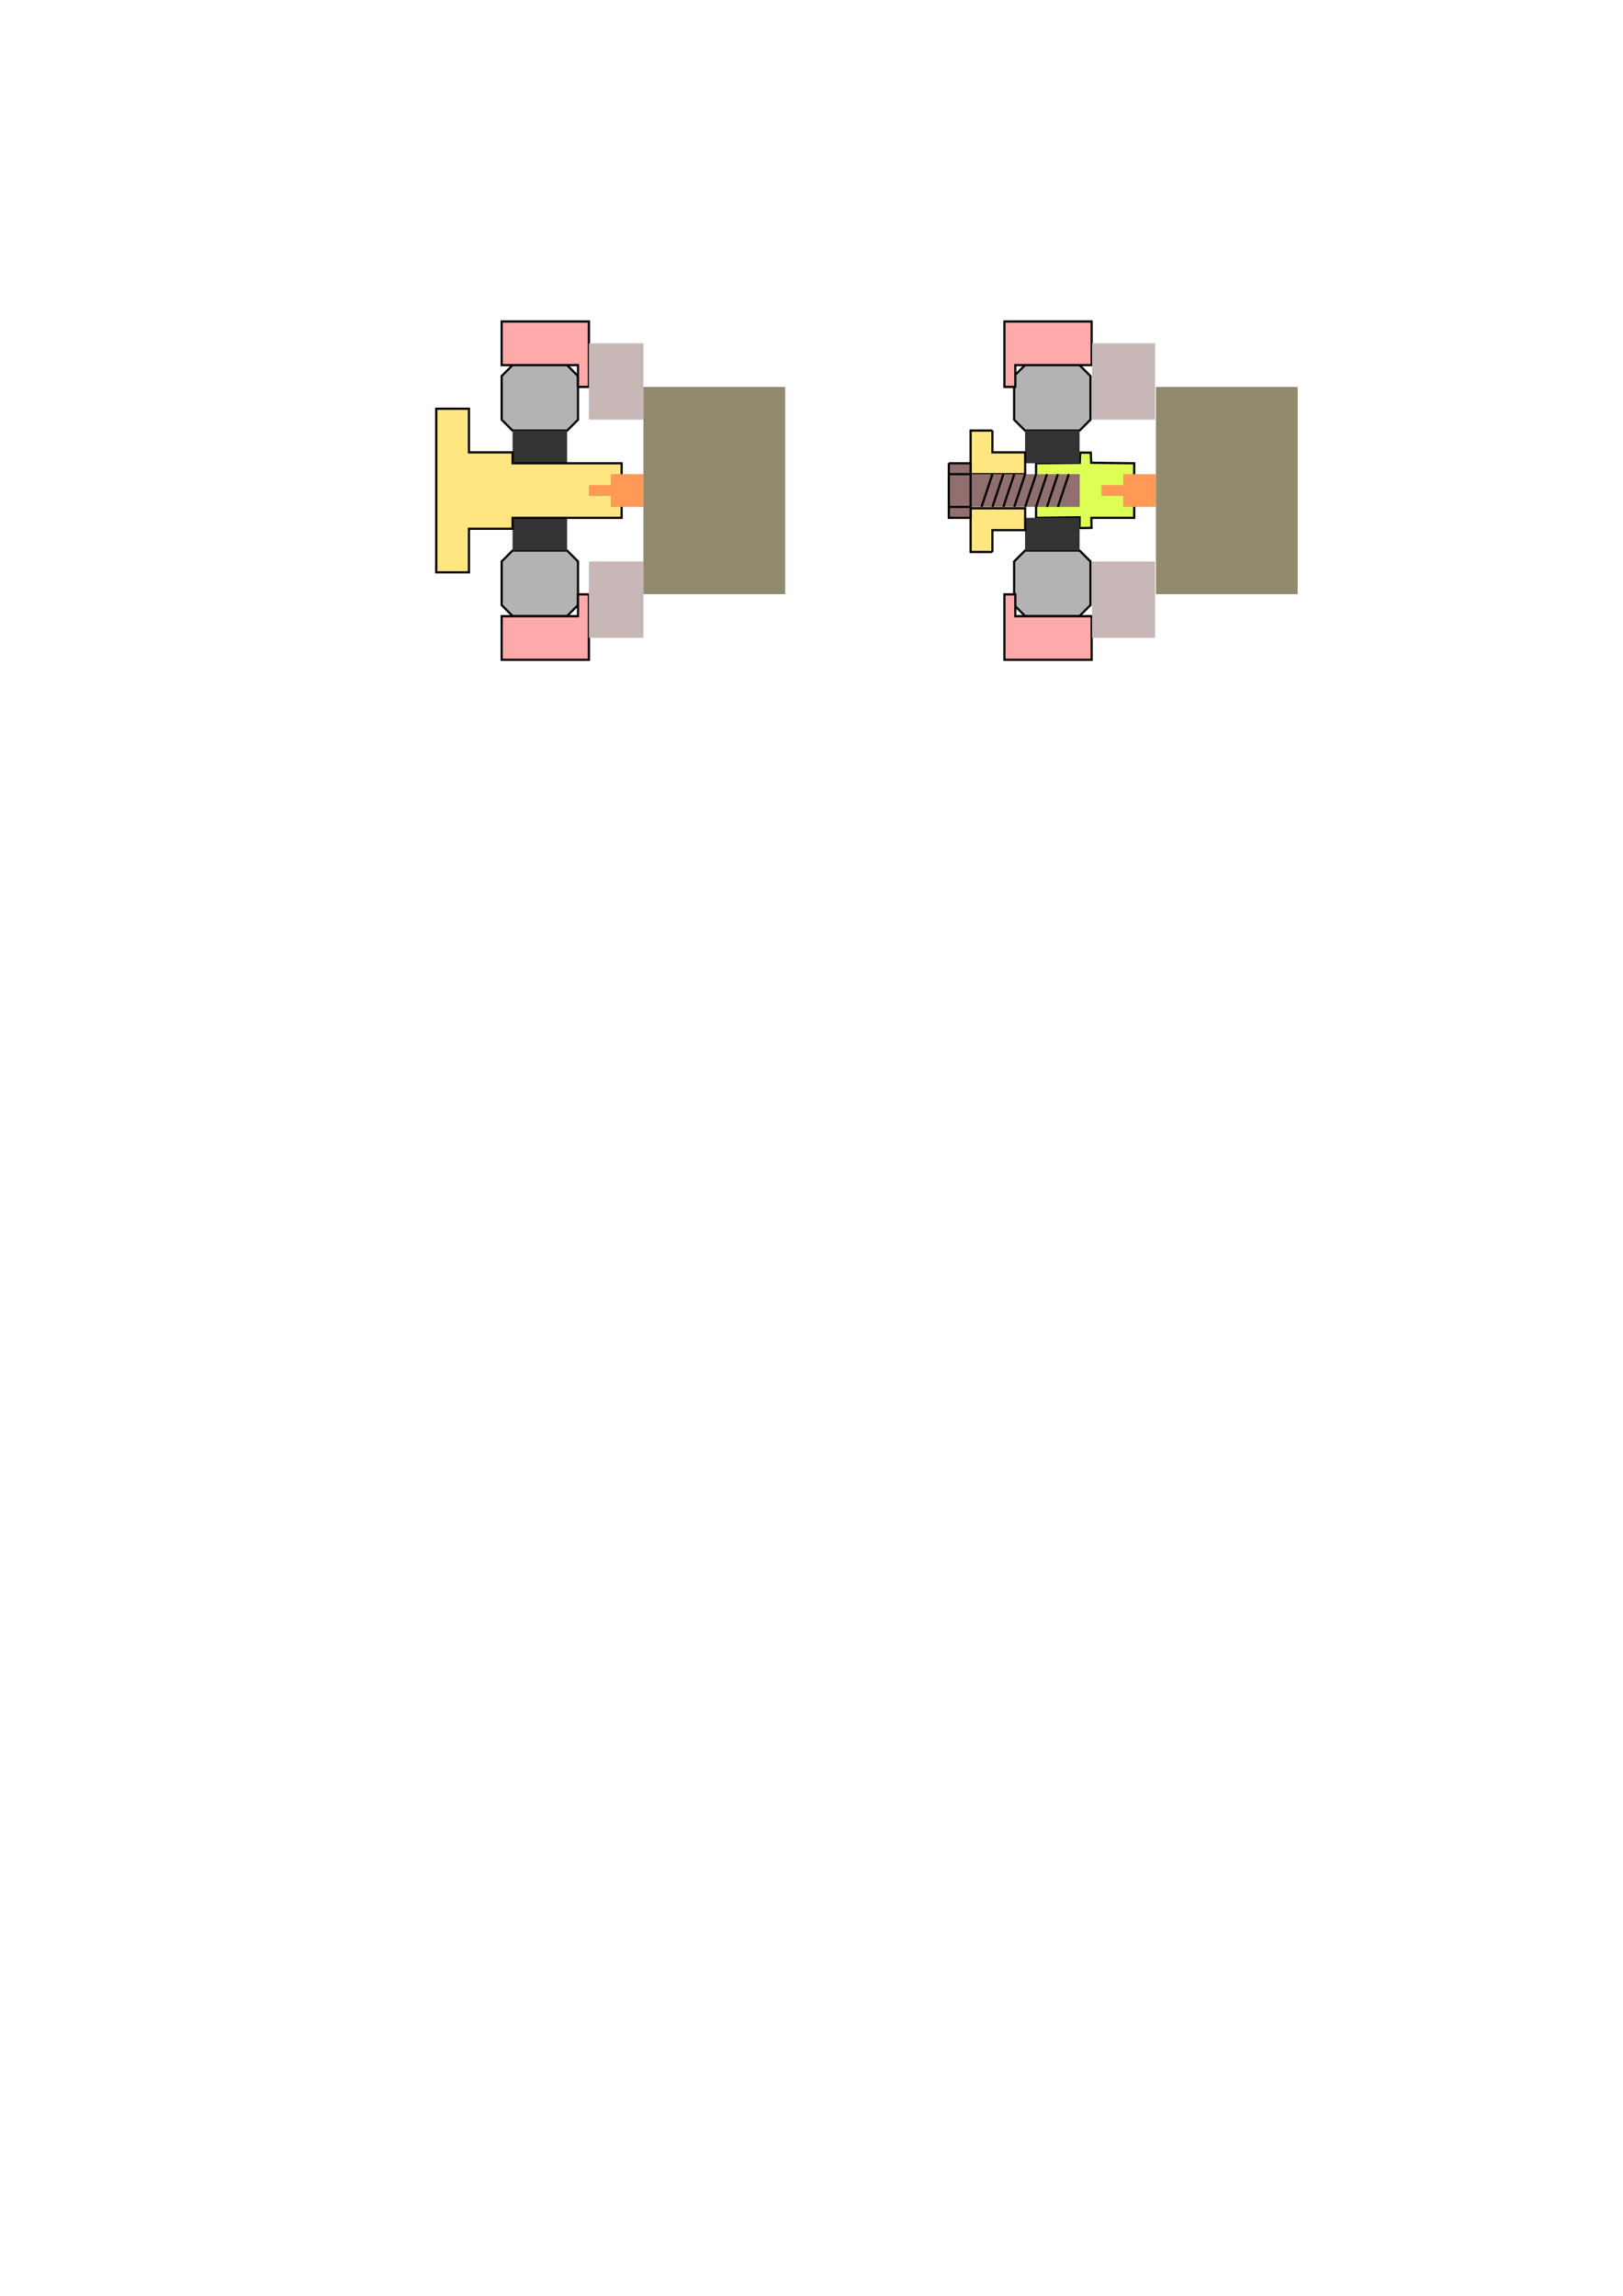 <?xml version="1.0" encoding="UTF-8" standalone="no"?>
<!-- Created with Inkscape (http://www.inkscape.org/) -->

<svg
   xmlns:dc="http://purl.org/dc/elements/1.1/"
   xmlns:cc="http://creativecommons.org/ns#"
   xmlns:rdf="http://www.w3.org/1999/02/22-rdf-syntax-ns#"
   xmlns:svg="http://www.w3.org/2000/svg"
   xmlns="http://www.w3.org/2000/svg"
   xmlns:sodipodi="http://sodipodi.sourceforge.net/DTD/sodipodi-0.dtd"
   xmlns:inkscape="http://www.inkscape.org/namespaces/inkscape"
   width="210mm"
   height="297mm"
   viewBox="0 0 744.094 1052.362"
   id="svg4786"
   version="1.1"
   inkscape:version="0.91 r13725"
   sodipodi:docname="lagerfundering.svg">
  <defs
     id="defs4788" />
  <sodipodi:namedview
     id="base"
     pagecolor="#ffffff"
     bordercolor="#666666"
     borderopacity="1.0"
     inkscape:pageopacity="0.0"
     inkscape:pageshadow="2"
     inkscape:zoom="2.4432381"
     inkscape:cx="372.04724"
     inkscape:cy="772.40213"
     inkscape:document-units="px"
     inkscape:current-layer="layer1"
     showgrid="true"
     inkscape:window-width="1918"
     inkscape:window-height="1059"
     inkscape:window-x="1920"
     inkscape:window-y="19"
     inkscape:window-maximized="1">
    <inkscape:grid
       type="xygrid"
       id="grid4794" />
  </sodipodi:namedview>
  <g
     inkscape:label="Layer 1"
     inkscape:groupmode="layer"
     id="layer1">
    <path
       style="fill:#ddff55;fill-rule:evenodd;stroke:#000000;stroke-width:1px;stroke-linecap:butt;stroke-linejoin:miter;stroke-opacity:1"
       d="m 475,212.362 20.03,-0.197 0.194,-4.692 4.847,0.01 0.211,4.641 19.718,0.237 0,25 -19.651,0 0.082,4.605 -5.494,0.101 0.018,-4.949 L 475,237.362 Z"
       id="path4870"
       inkscape:connector-curvature="0"
       sodipodi:nodetypes="ccccccccccccc" />
    <path
       style="fill:#b3b3b3;fill-rule:evenodd;stroke:#000000;stroke-width:1px;stroke-linecap:butt;stroke-linejoin:miter;stroke-opacity:1"
       d="m 230,277.362 5,5 25,0 5,-5 0,-20 -5,-5 -25,0 -5,5 z"
       id="path4796"
       inkscape:connector-curvature="0"
       sodipodi:nodetypes="ccccc" />
    <path
       sodipodi:nodetypes="ccccc"
       inkscape:connector-curvature="0"
       id="path4800"
       d="m 230,192.385 5,5 25,0 5,-5 0,-20 -5,-5 -25,0 -5,5 z"
       style="fill:#b3b3b3;fill-rule:evenodd;stroke:#000000;stroke-width:1px;stroke-linecap:butt;stroke-linejoin:miter;stroke-opacity:1" />
    <path
       style="opacity:1;fill:#333333;fill-opacity:1;stroke:none;stroke-width:2;stroke-miterlimit:4;stroke-dasharray:none;stroke-opacity:1"
       d="M 235 197.361 L 235 212.361 L 260 212.361 L 260 197.361 L 235 197.361 z M 235 237.361 L 235 252.361 L 260 252.361 L 260 237.361 L 235 237.361 z "
       id="rect4802" />
    <path
       style="fill:#ffe680;fill-rule:evenodd;stroke:#000000;stroke-width:1px;stroke-linecap:butt;stroke-linejoin:miter;stroke-opacity:1"
       d="m 215,187.362 0,20 20,0 0,5 50,0 0,25 -50,0 0,5 -20,0 0,20 -15,0 0,-75 z"
       id="path4809"
       inkscape:connector-curvature="0" />
    <path
       style="fill:#ffaaaa;fill-rule:evenodd;stroke:#000000;stroke-width:1px;stroke-linecap:butt;stroke-linejoin:miter;stroke-opacity:1"
       d="m 265,167.362 -35,0 0,-20 40,0 0,30 -5,0 z"
       id="path4813"
       inkscape:connector-curvature="0"
       sodipodi:nodetypes="ccccccc" />
    <path
       style="fill:none;fill-rule:evenodd;stroke:none;stroke-width:1px;stroke-linecap:butt;stroke-linejoin:miter;stroke-opacity:1"
       d="m 265,177.362 5,0"
       id="path4819"
       inkscape:connector-curvature="0"
       sodipodi:nodetypes="cc" />
    <path
       sodipodi:nodetypes="ccccccc"
       inkscape:connector-curvature="0"
       id="path4840"
       d="m 265,282.446 -35,0 0,20 40,0 0,-30 -5,0 z"
       style="fill:#ffaaaa;fill-rule:evenodd;stroke:#000000;stroke-width:1px;stroke-linecap:butt;stroke-linejoin:miter;stroke-opacity:1" />
    <rect
       style="opacity:1;fill:#ff9955;fill-opacity:1;stroke:none;stroke-width:2;stroke-miterlimit:4;stroke-dasharray:none;stroke-opacity:1"
       id="rect4842"
       width="20"
       height="5"
       x="270"
       y="222.362" />
    <rect
       style="opacity:1;fill:#ff9955;fill-opacity:1;stroke:none;stroke-width:2;stroke-miterlimit:4;stroke-dasharray:none;stroke-opacity:1"
       id="rect4846"
       width="15"
       height="15"
       x="280"
       y="217.362" />
    <rect
       style="opacity:1;fill:#918a6f;fill-opacity:1;stroke:none;stroke-width:2;stroke-miterlimit:4;stroke-dasharray:none;stroke-opacity:1"
       id="rect4848"
       width="65"
       height="95"
       x="295"
       y="177.362" />
    <path
       sodipodi:nodetypes="ccccc"
       inkscape:connector-curvature="0"
       id="path4850"
       d="m 464.945,277.362 5,5 25,0 5,-5 0,-20 -5,-5 -25,0 -5,5 z"
       style="fill:#b3b3b3;fill-rule:evenodd;stroke:#000000;stroke-width:1px;stroke-linecap:butt;stroke-linejoin:miter;stroke-opacity:1" />
    <path
       style="fill:#b3b3b3;fill-rule:evenodd;stroke:#000000;stroke-width:1px;stroke-linecap:butt;stroke-linejoin:miter;stroke-opacity:1"
       d="m 464.945,192.385 5,5 25,0 5,-5 0,-20 -5,-5 -25,0 -5,5 z"
       id="path4852"
       inkscape:connector-curvature="0"
       sodipodi:nodetypes="ccccc" />
    <path
       id="path4854"
       d="m 469.945,197.361 0,15 25,0 0,-15 -25,0 z m 0,40 0,15 25,0 0,-15 -25,0 z"
       style="opacity:1;fill:#333333;fill-opacity:1;stroke:none;stroke-width:2;stroke-miterlimit:4;stroke-dasharray:none;stroke-opacity:1"
       inkscape:connector-curvature="0" />
    <path
       sodipodi:nodetypes="ccccccc"
       inkscape:connector-curvature="0"
       id="path4858"
       d="m 465.487,167.362 35,0 0,-20 -40,0 0,30 5,0 z"
       style="fill:#ffaaaa;fill-rule:evenodd;stroke:#000000;stroke-width:1px;stroke-linecap:butt;stroke-linejoin:miter;stroke-opacity:1" />
    <path
       sodipodi:nodetypes="cc"
       inkscape:connector-curvature="0"
       id="path4860"
       d="m 499.945,177.362 5,0"
       style="fill:none;fill-rule:evenodd;stroke:none;stroke-width:1px;stroke-linecap:butt;stroke-linejoin:miter;stroke-opacity:1" />
    <path
       style="fill:#ffaaaa;fill-rule:evenodd;stroke:#000000;stroke-width:1px;stroke-linecap:butt;stroke-linejoin:miter;stroke-opacity:1"
       d="m 465.487,282.446 35,0 0,20 -40,0 0,-30 5,0 z"
       id="path4862"
       inkscape:connector-curvature="0"
       sodipodi:nodetypes="ccccccc" />
    <rect
       y="222.362"
       x="504.945"
       height="5"
       width="20"
       id="rect4864"
       style="opacity:1;fill:#ff9955;fill-opacity:1;stroke:none;stroke-width:2;stroke-miterlimit:4;stroke-dasharray:none;stroke-opacity:1" />
    <rect
       y="217.362"
       x="514.945"
       height="15"
       width="15"
       id="rect4866"
       style="opacity:1;fill:#ff9955;fill-opacity:1;stroke:none;stroke-width:2;stroke-miterlimit:4;stroke-dasharray:none;stroke-opacity:1" />
    <rect
       y="177.362"
       x="529.945"
       height="95"
       width="65"
       id="rect4868"
       style="opacity:1;fill:#918a6f;fill-opacity:1;stroke:none;stroke-width:2;stroke-miterlimit:4;stroke-dasharray:none;stroke-opacity:1" />
    <path
       style="fill:#ffe680;fill-rule:evenodd;stroke:#000000;stroke-width:1px;stroke-linecap:butt;stroke-linejoin:miter;stroke-opacity:1"
       d="m 455,197.362 0,10 15,0 0,10 -25,0 0,-20 10,0"
       id="path4872"
       inkscape:connector-curvature="0"
       sodipodi:nodetypes="ccccccc" />
    <path
       sodipodi:nodetypes="ccccccc"
       inkscape:connector-curvature="0"
       id="path4891"
       d="m 455,253.017 0,-10 15,0 0,-10 -25,0 0,20 10,0"
       style="fill:#ffe680;fill-rule:evenodd;stroke:#000000;stroke-width:1px;stroke-linecap:butt;stroke-linejoin:miter;stroke-opacity:1" />
    <rect
       style="opacity:1;fill:#916f6f;fill-opacity:1;stroke:none;stroke-width:2;stroke-miterlimit:4;stroke-dasharray:none;stroke-opacity:1"
       id="rect4893"
       width="10"
       height="25"
       x="435"
       y="212.362" />
    <rect
       style="opacity:1;fill:#916f6f;fill-opacity:1;stroke:none;stroke-width:2;stroke-miterlimit:4;stroke-dasharray:none;stroke-opacity:1"
       id="rect4899"
       width="50"
       height="15"
       x="445"
       y="217.362" />
    <path
       style="fill:none;fill-rule:evenodd;stroke:#000000;stroke-width:1px;stroke-linecap:butt;stroke-linejoin:miter;stroke-opacity:1"
       d="m 490,217.362 -5,15"
       id="path4901"
       inkscape:connector-curvature="0" />
    <path
       style="fill:none;fill-rule:evenodd;stroke:#000000;stroke-width:1px;stroke-linecap:butt;stroke-linejoin:miter;stroke-opacity:1"
       d="m 485,217.362 -5,15"
       id="path4903"
       inkscape:connector-curvature="0" />
    <path
       style="fill:none;fill-rule:evenodd;stroke:#000000;stroke-width:1px;stroke-linecap:butt;stroke-linejoin:miter;stroke-opacity:1"
       d="m 480,217.362 -5,15"
       id="path4905"
       inkscape:connector-curvature="0" />
    <path
       style="fill:none;fill-rule:evenodd;stroke:#000000;stroke-width:1px;stroke-linecap:butt;stroke-linejoin:miter;stroke-opacity:1"
       d="m 445,217.362 -10,0"
       id="path4907"
       inkscape:connector-curvature="0" />
    <path
       style="fill:none;fill-rule:evenodd;stroke:#000000;stroke-width:1px;stroke-linecap:butt;stroke-linejoin:miter;stroke-opacity:1"
       d="m 435,232.362 10,0"
       id="path4909"
       inkscape:connector-curvature="0" />
    <path
       style="fill:none;fill-rule:evenodd;stroke:#000000;stroke-width:1px;stroke-linecap:butt;stroke-linejoin:miter;stroke-opacity:1"
       d="m 445,212.362 0,25 -10,0 0,-25"
       id="path4911"
       inkscape:connector-curvature="0" />
    <path
       style="fill:none;fill-rule:evenodd;stroke:#000000;stroke-width:1px;stroke-linecap:butt;stroke-linejoin:miter;stroke-opacity:1"
       d="m 435,212.362 10,0"
       id="path4913"
       inkscape:connector-curvature="0" />
    <path
       style="fill:none;fill-rule:evenodd;stroke:#000000;stroke-width:1px;stroke-linecap:butt;stroke-linejoin:miter;stroke-opacity:1"
       d="m 475,217.362 -5,15"
       id="path4915"
       inkscape:connector-curvature="0" />
    <path
       style="fill:none;fill-rule:evenodd;stroke:#000000;stroke-width:1px;stroke-linecap:butt;stroke-linejoin:miter;stroke-opacity:1"
       d="m 470,217.362 -5,15"
       id="path4917"
       inkscape:connector-curvature="0" />
    <path
       style="fill:none;fill-rule:evenodd;stroke:#000000;stroke-width:1px;stroke-linecap:butt;stroke-linejoin:miter;stroke-opacity:1"
       d="m 465,217.362 -5,15"
       id="path4919"
       inkscape:connector-curvature="0" />
    <path
       style="fill:none;fill-rule:evenodd;stroke:#000000;stroke-width:1px;stroke-linecap:butt;stroke-linejoin:miter;stroke-opacity:1"
       d="m 460,217.362 -5,15"
       id="path4921"
       inkscape:connector-curvature="0" />
    <path
       style="fill:none;fill-rule:evenodd;stroke:#000000;stroke-width:1px;stroke-linecap:butt;stroke-linejoin:miter;stroke-opacity:1"
       d="m 455,217.362 -5,15"
       id="path4923"
       inkscape:connector-curvature="0" />
    <rect
       style="opacity:1;fill:#c8b7b7;fill-opacity:1;stroke:none;stroke-width:2;stroke-miterlimit:4;stroke-dasharray:none;stroke-opacity:1"
       id="rect4925"
       width="25"
       height="35"
       x="270"
       y="157.362" />
    <rect
       style="opacity:1;fill:#c8b7b7;fill-opacity:1;stroke:none;stroke-width:2;stroke-miterlimit:4;stroke-dasharray:none;stroke-opacity:1"
       id="rect4927"
       width="25"
       height="35"
       x="270"
       y="257.362" />
    <rect
       y="157.362"
       x="500.666"
       height="35"
       width="28.9"
       id="rect4929"
       style="opacity:1;fill:#c8b7b7;fill-opacity:1;stroke:none;stroke-width:2;stroke-miterlimit:4;stroke-dasharray:none;stroke-opacity:1" />
    <rect
       y="257.362"
       x="500.666"
       height="35"
       width="28.9"
       id="rect4931"
       style="opacity:1;fill:#c8b7b7;fill-opacity:1;stroke:none;stroke-width:2;stroke-miterlimit:4;stroke-dasharray:none;stroke-opacity:1" />
  </g>
</svg>
